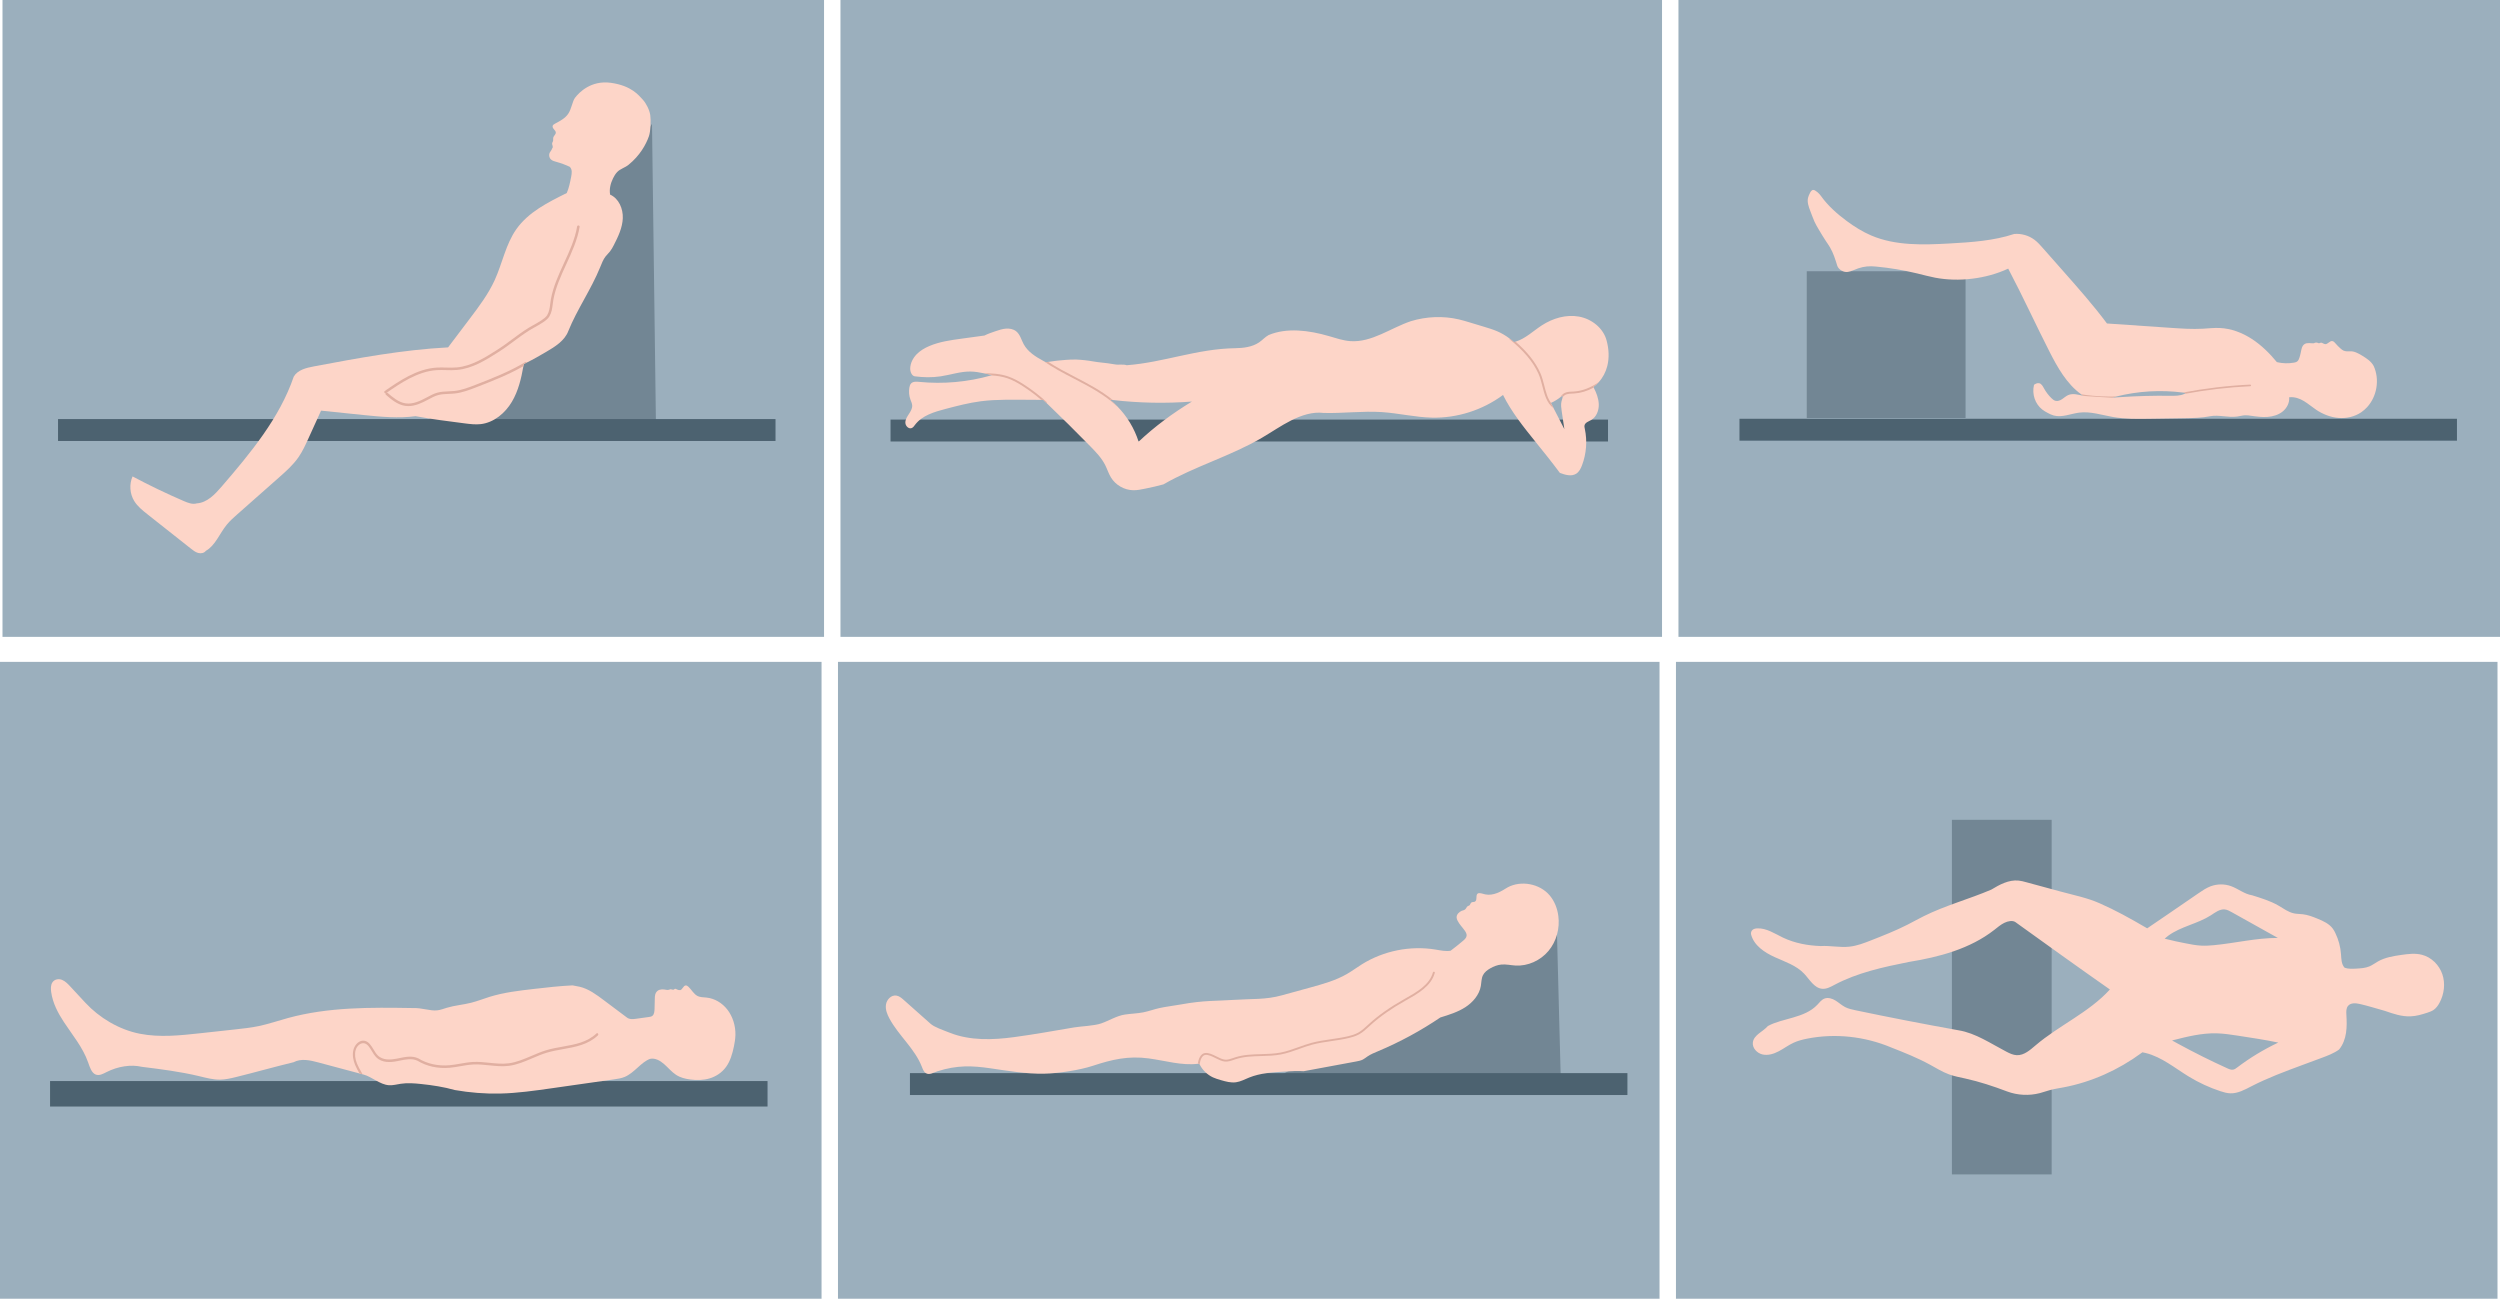 <svg width="2002" height="1040" viewBox="0 0 2002 1040" fill="none" xmlns="http://www.w3.org/2000/svg">
<path d="M659.895 0H2V510H659.895V0Z" fill="#9BAFBD"/>
<path d="M522.125 99.262L337.408 343.88L525.329 343.295L522.125 99.262Z" fill="#728694"/>
<path d="M621.033 335.592H46.474V353.135H621.033V335.592Z" fill="#4C6270"/>
<path d="M519.651 109.096C517.316 115.753 512.434 124.633 503.23 132.054C500.467 134.283 496.737 135.172 494.276 137.73C492.862 139.197 491.809 140.967 490.921 142.802C488.993 146.769 487.77 151.281 488.585 155.86C495.552 158.918 499.052 167.18 498.737 174.785C498.421 182.382 495.046 189.493 491.559 196.255C490.645 198.025 489.717 199.794 488.48 201.353C487.401 202.715 486.105 203.892 485.026 205.254C482.993 207.839 481.848 210.984 480.605 214.023C473.316 231.895 462.026 247.946 455.138 265.036C452.217 272.837 444.52 277.613 437.329 281.816C432.184 284.816 427.039 287.822 421.802 290.361C421.02 290.749 420.23 291.118 419.441 291.473C419.342 292.058 419.243 292.637 419.145 293.222C417.414 303.136 415.059 313.082 409.941 321.725C404.526 330.869 395.493 338.433 384.927 339.644C380.684 340.124 376.401 339.585 372.164 339.045C359.079 337.374 345.987 335.71 332.75 333.276C319.112 335.151 305.256 333.783 291.559 332.401C280.125 331.257 268.691 330.112 257.105 328.843C253.73 336.269 250.355 343.689 246.98 351.109C244.631 356.28 242.263 361.483 239.02 366.153C234.697 372.383 228.954 377.468 223.27 382.487C212.191 392.275 201.112 402.07 190.033 411.858C187.092 414.456 184.145 417.061 181.658 420.1C175.763 427.29 172.473 436.841 164.868 441.097C163.539 442.932 160.901 443.406 158.71 442.808C156.52 442.209 154.677 440.775 152.901 439.367C141.289 430.191 129.684 421.008 118.072 411.831C114.118 408.7 110.079 405.484 107.454 401.168C103.908 395.34 103.408 387.769 106.151 381.52C119.552 388.664 133.263 395.255 147.21 401.26C150.559 402.701 154.256 404.135 157.651 403.096C165.855 402.543 172.131 395.873 177.5 389.644C200.677 362.746 223.914 334.743 235.223 301.616C238.362 296.216 245.25 294.558 251.388 293.407C286.723 286.769 322.223 280.112 358.822 278.178C364.559 270.594 370.289 263.009 376.026 255.425C383.513 245.525 391.059 235.52 396.204 224.219C402.316 210.786 404.967 195.657 413.46 183.579C423.158 169.785 439.046 161.944 453.862 154.577C455.658 150.452 456.526 145.992 457.381 141.585C457.921 138.789 458.408 135.685 456.256 133.573C452.816 131.961 449.23 130.639 445.566 129.633C444.046 129.212 442.434 128.811 441.27 127.745C439.756 126.364 439.335 123.93 440.296 122.121C440.855 121.062 441.816 120.22 442.066 118.983C442.704 118.529 442.723 117.582 442.533 116.819C442.342 116.056 442.013 115.273 442.197 114.51C442.322 114.003 442.664 113.569 442.835 113.076C443.158 112.135 442.816 111.083 443.072 110.122C443.447 108.688 445.059 107.708 445.079 106.228C445.092 105.189 444.309 104.34 443.625 103.564C442.947 102.781 442.276 101.768 442.579 100.775C442.829 99.959 443.651 99.479 444.401 99.071C448.355 96.96 452.552 94.815 455.052 91.079C457.691 87.145 458.375 81.133 460.441 78.363C463.704 74.009 473.408 64.063 489.289 66.332C505.802 68.694 511.46 76.311 514.684 79.732C517.48 82.705 520.131 88.132 520.73 92.171C521.335 96.374 521.052 105.097 519.651 109.096Z" fill="#FDD5C8"/>
<path d="M308.724 314.943C308.401 314.943 308.085 314.792 307.888 314.502C307.566 314.042 307.684 313.404 308.145 313.088C319.546 305.201 333.73 295.387 349.592 294.367C352.171 294.203 354.776 294.268 357.302 294.334C360.085 294.406 362.967 294.485 365.756 294.235C377.585 293.183 388.243 286.434 397.651 280.468C402.704 277.264 406.566 274.389 410.296 271.607C414.059 268.805 417.954 265.904 423.072 262.661C424.099 262.01 425.487 261.246 426.954 260.431C430.993 258.194 436.526 255.135 438.151 252.432C439.829 249.636 440.21 246.597 440.612 243.374C440.763 242.157 440.921 240.901 441.151 239.624C442.967 229.547 447.388 219.936 451.664 210.641C456 201.222 460.48 191.48 462.158 181.382C462.25 180.83 462.776 180.455 463.329 180.547C463.881 180.639 464.256 181.165 464.164 181.718C462.441 192.091 457.901 201.958 453.513 211.497C449.289 220.68 444.921 230.172 443.151 239.993C442.927 241.216 442.776 242.446 442.625 243.63C442.197 247.071 441.789 250.327 439.888 253.484C437.98 256.662 432.408 259.74 427.934 262.22C426.493 263.016 425.131 263.772 424.158 264.391C419.105 267.594 415.243 270.469 411.513 273.251C407.75 276.054 403.855 278.955 398.737 282.198C389.131 288.282 378.25 295.176 365.927 296.268C363.02 296.525 360.079 296.446 357.237 296.373C354.763 296.308 352.197 296.242 349.71 296.4C334.414 297.38 320.48 307.017 309.289 314.759C309.125 314.884 308.921 314.943 308.724 314.943Z" fill="#E0AFA1"/>
<path d="M421.796 290.361C421.013 290.749 420.223 291.117 419.434 291.473C419.335 292.058 419.236 292.637 419.138 293.222C407.184 300.11 394.184 305.162 381.579 310.056C376.052 312.207 370.335 314.43 364.25 315.101C362.585 315.292 360.901 315.358 359.269 315.423C356.289 315.542 353.48 315.654 350.75 316.417C348.131 317.147 345.638 318.495 343.217 319.798L342.684 320.081C337.993 322.6 332.625 325.212 327.006 325.212C326.184 325.212 325.368 325.152 324.539 325.034C318.256 324.133 313.138 319.693 309.019 316.134C308.671 315.825 308.579 315.331 308.769 314.93C308.802 314.845 308.855 314.766 308.921 314.693C309.164 314.41 309.519 314.299 309.862 314.358C310.039 314.384 310.21 314.463 310.355 314.588C314.269 317.976 319.138 322.199 324.829 323.014C330.717 323.863 336.638 321.015 341.717 318.278L342.25 317.995C344.763 316.64 347.362 315.239 350.197 314.45C353.151 313.628 356.217 313.503 359.184 313.384C360.783 313.318 362.427 313.253 364.019 313.075C369.835 312.424 375.427 310.253 380.835 308.155C394.184 302.965 407.993 297.597 420.434 290.078C420.901 289.808 421.493 289.94 421.796 290.361Z" fill="#E0AFA1"/>
<path d="M1330.95 0H673.053V510H1330.95V0Z" fill="#9BAFBD"/>
<path d="M1287.7 336.007H713.139V353.551H1287.7V336.007Z" fill="#4C6270"/>
<path d="M1286.61 272.851C1284.05 262.793 1274.6 255.34 1264.38 253.518C1254.16 251.69 1243.49 254.86 1234.78 260.498C1227.79 265.023 1221.55 271.227 1213.65 273.608C1213.65 273.608 1213.65 273.608 1213.65 273.608C1213.2 273.746 1212.76 273.864 1212.3 273.97C1211.15 272.904 1209.94 271.897 1208.68 270.95C1205.71 268.701 1202.47 266.806 1199.05 265.326C1195.7 263.872 1192.2 262.813 1188.71 261.754C1184.75 260.557 1180.8 259.36 1176.84 258.169C1173.98 257.307 1171.13 256.446 1168.22 255.768C1155.55 252.808 1142.05 253.472 1129.9 257.176C1113.59 262.649 1098.53 274.391 1081.38 273.174C1075.5 272.759 1069.86 270.799 1064.19 269.148C1048.06 264.438 1030.26 262.215 1015.82 268.358C1013.05 269.911 1010.91 272.391 1008.27 274.18C1002.8 277.883 995.836 278.745 989.231 278.837C958.468 279.291 932.02 290.244 902.316 292.474C899.205 291.454 895.757 292.428 892.553 291.763C889.645 291.165 884.283 290.546 881.33 290.257C876.652 289.796 873.159 288.895 868.488 288.435C866.297 288.218 864.106 288.001 861.909 287.928C859.113 287.843 856.316 287.994 853.527 288.198C848.777 288.54 844.027 289.033 839.435 289.79C838.803 289.895 838.178 290.007 837.553 290.119C836.81 289.724 836.066 289.323 835.316 288.921C829.172 285.567 823.06 281.719 819.764 275.627C817.856 272.101 816.902 267.845 813.784 265.326C811.54 263.517 808.501 262.938 805.626 263.155C802.757 263.366 799.988 264.293 797.257 265.214C794.191 266.253 791.126 267.28 788.369 268.694C782.284 269.523 776.191 270.358 770.099 271.194C761.31 272.391 752.402 273.621 744.237 277.094C740.422 278.712 736.764 280.85 733.909 283.843C731.053 286.843 729.04 290.783 728.902 294.921C728.803 297.769 730.224 301.058 732.58 301.367C739.415 302.249 746.376 302.4 753.191 301.387C761.172 300.203 768.968 297.447 777.04 297.519C780.757 297.558 784.395 298.197 787.981 298.953H788.001C790.244 299.42 792.455 299.933 794.639 300.367C794.323 300.459 794.014 300.551 793.698 300.637C793.698 300.637 793.691 300.63 793.691 300.637C775.014 305.959 755.336 307.722 736.007 305.801C733.777 305.577 731.198 305.419 729.632 307.037C728.784 307.912 728.428 309.149 728.224 310.34C727.665 313.55 727.955 316.898 729.066 319.963C729.619 321.489 730.369 322.976 730.481 324.588C730.659 327.14 729.205 329.488 727.79 331.626C726.382 333.764 724.902 336.086 725.014 338.638C725.126 341.197 727.711 343.75 730.086 342.802C731.27 342.329 732.02 341.184 732.784 340.165C738.468 332.646 748.277 329.804 757.395 327.416C766.645 324.989 775.922 322.562 785.402 321.332C792.007 320.47 798.672 320.2 805.336 320.115C814.955 319.983 824.58 320.24 833.797 320.213H833.803C834.349 320.213 834.895 320.213 835.441 320.207C836.356 321.082 837.277 321.956 838.178 322.831C850.001 334.165 861.632 345.677 873.093 357.373C877.619 361.997 882.198 366.746 885.093 372.542C886.705 375.765 887.77 379.265 889.645 382.336C893.362 388.441 900.31 392.434 907.455 392.578C910.678 392.644 913.862 391.973 917.02 391.315C922.093 390.25 927.172 389.191 931.672 387.895C956.862 373.364 985.382 365.306 1010.48 350.617C1018.37 346.006 1025.89 340.743 1034.05 336.639C1042.22 332.534 1051.21 329.58 1059.94 330.686C1075.51 331.126 1091.11 328.982 1106.65 330.008C1120.05 330.896 1133.25 334.139 1146.68 334.442C1166.86 334.902 1187.13 328.475 1203.63 316.293C1210.46 330.001 1220.15 342.046 1229.76 353.972C1236.34 362.129 1242.91 370.279 1249.15 378.699C1253.38 380.271 1258.35 381.777 1262.17 379.383C1264.55 377.903 1265.88 375.226 1266.87 372.614C1270.4 363.339 1271.19 353.038 1269.11 343.342C1268.92 342.441 1268.69 341.5 1268.9 340.592C1269.43 338.316 1272.16 337.52 1274.19 336.362C1278.45 333.942 1280.43 328.692 1280.3 323.798C1280.17 319.121 1278.45 314.668 1276.24 310.386L1275.94 309.8C1277.49 308.741 1278.9 307.504 1280.17 306.136C1283.53 302.505 1285.91 297.927 1287.12 293.105C1288.78 286.474 1288.38 279.423 1286.61 272.851ZM911.803 353.689C908.395 343.019 902.415 333.185 894.764 325.443C892.856 323.502 890.83 321.7 888.718 320.042C889.514 320.141 890.316 320.233 891.112 320.325H891.119C912.172 322.759 933.455 323.187 954.494 321.568C939.198 330.824 924.757 341.487 911.803 353.689ZM1244.11 326.883L1241.93 322.667C1241.97 322.647 1242.01 322.634 1242.05 322.621C1244.65 321.503 1247.28 319.865 1249.74 317.95C1250.31 317.516 1250.86 317.062 1251.41 316.595C1251.48 317.181 1251.43 317.766 1251.32 318.339C1251.32 318.339 1251.31 318.339 1251.31 318.345C1251.1 319.411 1250.68 320.463 1250.43 321.529C1249.85 324.009 1250.22 326.607 1250.59 329.133C1251.31 333.968 1252.03 338.803 1252.74 343.638L1244.11 326.883Z" fill="#FDD5C8"/>
<path d="M1244.11 326.883C1244.06 326.864 1244.01 326.831 1243.96 326.798C1238.59 322.706 1236.83 315.852 1235.13 309.221C1234.26 305.827 1233.36 302.314 1231.99 299.262C1227.74 289.803 1220.21 280.811 1208.96 271.759C1208.71 271.562 1208.61 271.24 1208.69 270.95C1209.95 271.897 1211.16 272.904 1212.31 273.97C1212.76 273.858 1213.21 273.739 1213.65 273.608C1213.66 273.608 1213.66 273.608 1213.66 273.608C1223.09 281.784 1229.58 290 1233.45 298.611C1234.87 301.788 1235.8 305.367 1236.68 308.827C1238 313.984 1239.26 318.917 1242.05 322.621C1242.02 322.641 1241.98 322.654 1241.94 322.667L1244.11 326.883Z" fill="#E0AFA1"/>
<path d="M1275.94 309.8L1276.24 310.386C1270.93 313.234 1265.78 314.786 1260.57 315.102C1260.1 315.128 1259.62 315.148 1259.16 315.168C1257.62 315.227 1256.17 315.286 1254.78 315.688C1253.47 316.069 1251.95 316.951 1251.32 318.339C1251.43 317.76 1251.48 317.181 1251.41 316.595C1250.86 317.056 1250.31 317.516 1249.74 317.95C1250.55 315.924 1252.58 314.675 1254.34 314.161C1255.91 313.708 1257.53 313.648 1259.09 313.583C1259.55 313.563 1260.02 313.543 1260.47 313.517C1267.66 313.076 1274.28 310.083 1280.16 306.136C1278.89 307.511 1277.48 308.741 1275.94 309.8Z" fill="#E0AFA1"/>
<path d="M894.763 325.443C894.599 325.423 894.441 325.351 894.309 325.232C884.46 315.931 872.125 309.511 860.191 303.301C851.789 298.933 843.171 294.447 835.322 288.921C836.072 289.329 836.816 289.73 837.559 290.119C838.184 290 838.809 289.895 839.441 289.79C846.322 294.296 853.704 298.137 860.921 301.893C871.289 307.287 881.954 312.839 891.112 320.325C890.316 320.233 889.513 320.141 888.717 320.042C890.829 321.7 892.855 323.509 894.763 325.443Z" fill="#E0AFA1"/>
<path d="M838.184 322.825C837.276 321.95 836.362 321.068 835.447 320.2C834.901 320.207 834.355 320.207 833.809 320.207H833.803C829.211 316.28 824.342 312.642 819.283 309.373C815.961 307.228 811.526 304.551 806.704 302.913C802.493 301.492 798.086 300.861 793.697 300.637C794.013 300.545 794.322 300.459 794.638 300.367C792.461 299.926 790.243 299.42 788 298.953C794.336 298.874 800.954 299.295 807.217 301.413C812.211 303.104 816.75 305.847 820.151 308.044C826.467 312.129 832.487 316.773 838.046 321.845C838.322 322.088 838.375 322.509 838.184 322.825Z" fill="#E0AFA1"/>
<path d="M2002 0H1344.11V510H2002V0Z" fill="#9BAFBD"/>
<path d="M1574.03 217.206H1446.84V334.736H1574.03V217.206Z" fill="#728694"/>
<path d="M1967.53 335.348H1392.97V352.891H1967.53V335.348Z" fill="#4C6270"/>
<path d="M1900.89 293.176C1898.92 289.4 1895.15 286.959 1891.51 284.749C1888.51 282.934 1885.24 281.092 1881.74 281.329C1880.23 281.388 1878.3 281.506 1876.61 280.723C1875.78 280.335 1875.05 279.743 1874.36 279.138C1872.9 277.862 1871.54 276.487 1870.28 275.014C1869.56 274.172 1868.75 273.231 1867.64 273.119C1865.54 272.902 1864.07 275.79 1861.96 275.586C1860.66 275.461 1859.53 274.132 1858.27 274.481C1857.86 274.599 1857.48 274.895 1857.05 274.895C1856.7 274.895 1856.39 274.711 1856.08 274.58C1855.08 274.159 1853.87 274.29 1852.98 274.902C1850.53 275.033 1847.65 274.139 1845.47 275.553C1843.37 276.921 1842.96 279.75 1842.48 282.217C1842.2 283.624 1841.85 285.012 1841.4 286.381C1841.01 287.578 1840.5 288.834 1839.46 289.564C1838.77 290.045 1837.93 290.235 1837.1 290.387C1832.55 291.209 1827.84 291.077 1823.34 290.005C1817.54 282.967 1810.96 276.428 1803.28 271.435C1795.59 266.442 1786.72 263.048 1777.56 262.654C1772.99 262.456 1768.43 263.002 1763.87 263.252C1755.47 263.699 1747.05 263.127 1738.64 262.555C1721.51 261.384 1704.38 260.213 1687.26 259.042C1676.65 244.801 1664.6 231.138 1652.58 217.528C1647.03 211.239 1641.47 204.944 1635.91 198.649C1633.86 196.32 1631.79 193.979 1629.32 192.097C1624.69 188.578 1618.73 186.861 1612.94 187.368C1596.63 192.788 1578.84 193.998 1561.3 194.972C1540.07 196.149 1517.97 196.912 1498.42 188.552C1491.39 185.546 1484.89 181.434 1478.74 176.895C1471.05 171.199 1463.8 164.733 1458.22 156.944C1457.22 155.517 1455.64 153.938 1453.81 152.734C1453.3 152.405 1452.75 152.09 1452.14 152.083C1450.82 152.063 1449.96 153.438 1449.38 154.629C1448.78 155.865 1448.16 157.115 1447.86 158.464C1447.07 161.911 1448.35 165.463 1449.61 168.771C1450.18 170.278 1450.75 171.778 1451.32 173.277C1451.86 174.692 1452.39 176.113 1453.03 177.487C1454.03 179.684 1455.26 181.763 1456.49 183.835C1458.34 186.947 1460.18 190.058 1462.18 193.064C1463.3 194.735 1464.46 196.373 1465.48 198.11C1468.18 202.714 1469.76 207.865 1471.33 212.963C1472.55 216.147 1476.61 218.245 1479.69 217.745C1482.77 217.239 1485.02 215.936 1487.97 214.93C1492.89 213.259 1496.99 212.963 1502.17 213.443C1513.37 214.489 1524.49 216.344 1535.43 219.002C1540.14 220.146 1544.83 221.442 1549.59 222.356C1568.49 226.001 1590.76 223.304 1608.17 215.101C1620.48 238.525 1630.36 260.279 1641.2 281.533C1647.7 294.274 1654.99 307.332 1666.5 315.686H1666.51C1667.12 316.133 1667.75 316.567 1668.39 316.988C1666.35 316.534 1664.23 315.962 1662.14 315.725C1660.08 315.488 1658.05 315.574 1656.17 316.403C1654.41 317.179 1652.98 318.528 1651.39 319.593C1649.8 320.665 1647.84 321.474 1645.98 320.975C1644.77 320.652 1643.78 319.81 1642.88 318.935C1640.47 316.607 1638.41 313.903 1636.8 310.956C1635.88 309.279 1634.87 307.319 1633.01 306.891C1631.55 306.555 1630.07 307.305 1628.83 308.141C1627.04 315.725 1629.77 323.527 1635.4 327.921C1636.76 328.98 1638.26 329.842 1639.78 330.657C1641.34 331.486 1642.95 332.276 1644.64 332.736C1651.3 334.552 1658.16 331.296 1665.01 330.427C1674.21 329.263 1683.33 332.447 1692.47 333.999C1701.94 335.611 1711.61 335.466 1721.2 335.321C1730.43 335.183 1739.66 335.045 1748.89 334.9C1756.01 334.788 1763.18 334.677 1770.17 333.282C1776.82 332.019 1784.39 334.604 1791.62 333.552C1793.68 333.256 1795.7 332.664 1797.78 332.565C1799.45 332.486 1801.13 332.736 1802.8 332.973C1807.11 333.598 1811.47 334.177 1815.82 333.861C1820.17 333.545 1824.56 332.269 1827.95 329.539C1831.35 326.803 1833.61 322.461 1833.16 318.126C1837.59 317.666 1841.6 319.139 1845.04 321.218C1848.48 323.297 1851.53 325.961 1854.87 328.191C1860.17 331.73 1866.29 334.144 1872.64 334.67C1878.99 335.19 1885.58 333.736 1890.85 330.158C1892.58 328.98 1894.17 327.579 1895.59 326.04C1903.53 317.39 1905.72 303.885 1900.89 293.176ZM1737.78 316.949C1724.35 316.778 1710.91 317.153 1697.25 318.06C1695.16 318.199 1693.07 318.35 1690.96 318.514C1692.24 318.153 1693.53 317.817 1694.82 317.495C1694.83 317.495 1694.83 317.495 1694.83 317.488C1712.16 313.16 1730.32 312.081 1748.04 314.35C1748.91 314.456 1749.78 314.581 1750.64 314.706C1750.18 314.995 1749.7 315.245 1749.22 315.462C1745.74 317.034 1741.65 317.001 1737.78 316.949Z" fill="#FDD5C8"/>
<path d="M1691.31 318.495C1691.31 318.495 1668.18 317.186 1668.38 316.988C1667.74 316.567 1667.11 316.133 1666.49 315.686C1667.75 315.949 1669.03 316.133 1670.28 316.291C1678.39 317.33 1686.64 317.732 1694.82 317.495C1693.53 317.817 1691.31 318.495 1691.31 318.495Z" fill="#E0AFA1"/>
<path d="M1802.03 309.292C1784.36 310.14 1766.62 312.213 1749.22 315.469C1749.7 315.252 1750.18 315.002 1750.64 314.712C1749.78 314.587 1748.91 314.462 1748.04 314.357C1765.8 310.982 1783.93 308.838 1801.97 307.976C1802.33 307.963 1802.63 308.239 1802.66 308.601C1802.66 308.97 1802.39 309.279 1802.03 309.292Z" fill="#E0AFA1"/>
<path d="M2000 530H1342.11V1040H2000V530Z" fill="#9BAFBD"/>
<path d="M1642.97 656.508H1563.09V940.463H1642.97V656.508Z" fill="#728694"/>
<path d="M1955.84 780.208C1953.32 772.755 1947.09 766.526 1939.46 764.579C1934.13 763.217 1928.53 763.908 1923.09 764.684C1916.62 765.605 1910.01 766.684 1904.32 769.894C1902 771.203 1899.86 772.854 1897.41 773.887C1894.2 775.229 1890.66 775.446 1887.2 775.65C1883.84 775.841 1880.38 776.018 1877.55 774.939C1874.91 772.124 1874.95 767.835 1874.66 763.994C1874.24 758.165 1872.7 752.423 1870.14 747.167C1869.53 745.904 1868.86 744.654 1868.01 743.529C1865.11 739.681 1860.48 737.589 1856.03 735.747C1852.15 734.142 1848.18 732.603 1844.02 732.123C1841.72 731.86 1839.38 731.919 1837.11 731.458C1832.51 730.518 1828.65 727.538 1824.59 725.196C1817.79 721.276 1810.16 719.059 1803.45 716.928C1797.37 716.026 1792.39 711.705 1786.61 709.626C1781.37 707.738 1775.46 707.791 1770.25 709.751C1766.71 711.093 1763.55 713.25 1760.43 715.395C1752.42 720.887 1744.4 726.387 1736.39 731.886C1730.24 736.103 1727.53 737.925 1721.89 741.766C1721.14 742.279 1720.34 742.819 1719.47 743.411C1719.11 743.2 1718.74 742.983 1718.39 742.779C1705.06 735.011 1694.38 729.09 1681.33 723.321C1671.45 718.96 1660.75 716.822 1650.34 714C1641.07 711.487 1631.81 708.975 1622.55 706.462C1620.55 705.922 1618.55 705.376 1616.49 705.166C1608.63 704.363 1601.18 708.442 1594.62 712.415C1576.79 720.039 1557.87 725.058 1540.51 733.695C1536.09 735.892 1531.8 738.319 1527.39 740.549C1518.12 745.253 1508.45 749.068 1498.78 752.87C1492.99 755.153 1487.12 757.455 1480.93 758.106C1473.27 758.909 1465.51 757.133 1458.02 757.6C1447.68 757.231 1437.28 755.33 1427.93 750.89C1421.25 747.713 1414.69 743.154 1407.3 743.437C1405.98 743.483 1404.61 743.72 1403.57 744.529C1402.53 745.338 1401.89 746.871 1402.28 748.351C1404.55 757.119 1413 762.757 1421.25 766.487C1429.5 770.216 1438.54 773.124 1444.75 779.715C1449.22 784.458 1452.86 791.385 1459.36 791.825C1462.86 792.062 1466.12 790.214 1469.23 788.569C1487.5 778.88 1508.03 774.459 1528.57 770.335C1552.87 766.414 1577.58 759.862 1596.97 744.7C1599.57 742.667 1602.09 740.47 1605.06 739.017C1608.03 737.563 1611.58 736.925 1613.84 738.352C1638.99 756.448 1664.13 774.551 1689.6 792.378C1672.89 810.783 1649.04 820.973 1630.11 837.095C1625.68 840.865 1620.85 845.219 1615.04 844.989C1612.11 844.871 1609.36 843.568 1606.76 842.207C1594.21 835.675 1582.05 827.294 1568.5 825.077C1540.89 820.131 1513.36 814.776 1485.89 809.02C1483.05 808.422 1480.17 807.81 1477.59 806.481C1474.82 805.047 1472.51 802.85 1469.85 801.219C1467.18 799.587 1463.84 798.535 1460.94 799.699C1458.59 800.64 1457.03 802.817 1455.29 804.652C1445.02 815.473 1427.61 815.164 1415.72 821.644C1411.76 826.222 1404.52 828.676 1403.7 834.675C1403.07 839.174 1406.98 843.384 1411.4 844.404C1415.83 845.423 1420.47 843.95 1424.49 841.825C1428.5 839.707 1432.16 836.924 1436.28 835.03C1439.8 833.405 1443.58 832.458 1447.38 831.708C1469.65 827.34 1493.24 829.925 1514.29 838.733C1524.85 842.904 1535.45 847.088 1545.41 852.534C1550.49 855.304 1555.43 858.415 1560.86 860.382C1565.11 861.914 1569.57 862.737 1573.97 863.717C1585.16 866.203 1596.11 869.795 1607.3 874.031C1615.64 877.149 1624.96 877.616 1633.59 875.347C1636.26 874.643 1638.86 873.689 1641.52 872.966C1645.07 872.005 1648.72 871.459 1652.32 870.782C1674.95 866.532 1696.42 856.803 1714.99 843.154C1715.21 843.003 1715.42 842.838 1715.64 842.68C1716.55 842.845 1717.45 843.035 1718.34 843.259C1731.05 846.417 1741.68 855.35 1752.97 862.23C1760.88 867.052 1769.36 870.959 1778.15 873.847C1780.7 874.682 1783.31 875.439 1785.98 875.531C1792.03 875.748 1797.62 872.624 1802.99 869.854C1815.99 863.158 1829.74 858.06 1843.45 852.981C1848.58 851.08 1853.71 849.179 1858.84 847.278C1863.88 845.403 1869 843.496 1873.11 840.477C1876.24 836.734 1877.95 831.965 1878.69 827.143C1879.43 822.315 1879.26 817.407 1878.98 812.533C1878.84 810.093 1878.75 807.382 1880.32 805.501C1882.49 802.876 1886.57 803.258 1889.89 804.021C1896.44 805.521 1902.87 807.58 1909.78 809.5C1916.43 811.823 1923.28 814.171 1930.33 813.901C1935.01 813.717 1939.57 812.382 1944.01 810.902C1945.62 810.362 1947.24 809.79 1948.66 808.856C1950.8 807.448 1952.34 805.297 1953.56 803.047C1957.31 796.114 1958.36 787.661 1955.84 780.208ZM1770.61 732.886C1774.01 730.682 1777.55 727.867 1781.58 728.275C1783.59 728.485 1785.41 729.485 1787.18 730.472C1799.49 737.346 1811.8 744.22 1824.11 751.094C1806.96 751.054 1790.1 755.258 1773.02 756.889C1769.62 757.212 1766.22 757.435 1762.81 757.264C1758.44 757.054 1754.12 756.192 1749.83 755.337C1744.84 754.337 1739.84 753.344 1734.78 752.008C1734.34 751.903 1733.91 751.778 1733.47 751.66C1734.38 750.824 1735.32 750.055 1736.31 749.331C1746.41 741.891 1759.94 739.786 1770.61 732.886ZM1791.62 854.771C1790.61 855.534 1789.56 856.336 1788.32 856.567C1786.73 856.863 1785.13 856.192 1783.66 855.521C1770.24 849.456 1757.07 842.858 1743.88 835.668C1742.38 834.859 1740.89 834.037 1739.39 833.201C1739.62 833.142 1739.86 833.083 1740.08 833.03C1751.58 830.083 1763.26 827.182 1775.12 827.485C1780.64 827.63 1786.12 828.458 1791.57 829.287C1802.74 830.984 1813.91 832.688 1824.45 834.898C1812.86 840.358 1801.84 847.035 1791.62 854.771Z" fill="#FDD5C8"/>
<path d="M657.895 530H0V1040H657.895V530Z" fill="#9BAFBD"/>
<path d="M614.645 865.709H40.086V886.112H614.645V865.709Z" fill="#4C6270"/>
<path d="M588.928 828.806C588.849 831.889 588.349 834.941 587.73 837.94C586.526 843.8 584.803 849.675 581.487 854.303C578.151 858.962 573.369 862.03 568.323 863.56C563.276 865.082 557.974 865.143 552.796 864.462C548.855 863.95 544.882 862.986 541.415 860.744C537.875 858.457 535.04 854.946 531.803 852.115C528.566 849.285 524.546 847.051 520.566 847.938C513.382 850.555 507.994 859.138 500.323 862.359C497.599 863.506 494.691 863.927 491.816 864.34C475.092 866.727 458.375 869.106 441.651 871.5C427.994 873.443 414.309 875.402 400.546 875.715C388.415 875.991 376.27 874.996 364.27 872.916C355.342 870.383 346.27 869.029 337.171 868.066C331.79 867.499 326.362 867.071 321.007 867.874C317.836 868.349 314.671 869.259 311.48 869.045C304.23 868.555 298.165 862.443 291.099 860.492C290.855 860.423 290.619 860.362 290.375 860.301C289.553 860.071 288.73 859.849 287.895 859.628C277.619 856.835 266.316 853.837 255.02 850.83C248.428 849.071 241.27 847.38 235.105 850.624C219.941 854.273 204.533 858.687 189.013 862.496C184.776 863.537 180.5 864.539 176.171 864.585C170.5 864.646 164.921 863.093 159.369 861.762C144.29 858.159 128.954 856.231 113.645 854.318C104.816 852.276 94.48 853.882 85.276 858.541C82.52 859.941 79.48 861.64 76.638 860.492C73.296 859.146 71.941 854.647 70.599 850.838C66.283 838.613 58.053 828.944 51.158 818.44C46.447 811.257 42.204 803.286 40.974 794.366C40.619 791.788 40.572 788.927 41.895 786.808C43.553 784.145 46.921 783.595 49.605 784.643C52.29 785.698 54.447 787.993 56.52 790.227C60.474 794.488 64.421 798.749 68.375 803.01C79.369 814.86 95.138 824.53 112.007 827.827C127.895 830.933 144.151 829.188 160.198 827.437C169.625 826.411 179.053 825.379 188.48 824.346C194.783 823.665 201.092 822.969 207.323 821.661C215.171 820.001 222.842 817.354 230.612 815.235C263.013 806.384 296.678 806.697 329.961 807.241C338.342 806.912 344.342 809.803 350.303 809.069C352.855 808.755 355.309 807.784 357.796 807.034C364.171 805.114 370.809 804.64 377.25 803.018C382.211 801.771 387.02 799.851 391.921 798.321C403.48 794.718 415.454 793.333 427.369 791.964C437.737 790.77 448.119 789.577 458.533 789.087C460.592 789.569 462.375 789.776 464.132 790.181C471.257 791.803 477.553 796.477 483.658 801.052C489.717 805.596 495.776 810.14 501.836 814.684C504.007 816.459 506.73 816.191 509.191 815.854C512.678 815.373 516.165 814.891 519.651 814.409C520.651 814.271 521.711 814.11 522.52 813.414C523.934 812.19 524.112 809.849 524.165 807.799C524.23 805.037 524.303 802.291 524.375 799.529C524.401 798.405 524.434 797.265 524.75 796.209C525.27 794.473 526.573 793.088 528.105 792.652C529.191 792.316 530.513 792.186 531.803 792.354C533.191 792.537 534.625 793.042 535.948 792.522C536.204 792.423 536.448 792.285 536.711 792.224C537.711 792.01 538.803 792.951 539.698 792.384C539.908 792.254 540.079 792.048 540.296 791.933C540.915 791.596 541.612 792.078 542.237 792.4C543.013 792.798 543.875 792.966 544.724 792.882C546.467 792.56 547.145 789.424 548.994 789.156C549.888 789.026 550.737 789.646 551.428 790.319C553.796 792.614 555.52 795.888 558.303 797.433C560.645 798.734 563.349 798.589 565.928 798.872C572.237 799.568 578.29 803.079 582.526 808.556C586.75 814.041 589.112 821.439 588.928 828.806Z" fill="#FDD5C8"/>
<path d="M478.776 829.15C470.967 836.578 460.756 838.399 450.894 840.158C446.546 840.931 442.059 841.727 437.848 842.997C433.908 844.182 429.987 845.865 426.19 847.487C420.21 850.05 414.019 852.697 407.539 853.523C402.25 854.204 396.894 853.645 391.717 853.11C387.552 852.674 383.243 852.23 379.039 852.437C375.625 852.605 372.158 853.209 368.809 853.798C365.98 854.296 363.059 854.801 360.151 855.061C350.658 855.894 341.684 853.928 334.204 849.384C329.763 847.365 324.723 848.397 319.842 849.407C319.237 849.53 318.631 849.66 318.026 849.774C313.065 850.754 305.927 851.48 301.171 846.516C299.822 845.116 298.75 843.333 297.71 841.612C296 838.789 294.381 836.112 291.815 835.492C289.394 834.911 286.039 836.785 284.829 840.832C283.908 843.922 284.283 847.801 285.894 851.771C286.848 854.12 288.118 856.353 289.355 858.511C289.69 859.1 290.033 859.689 290.368 860.301C289.546 860.071 288.723 859.849 287.888 859.628C286.625 857.417 285.315 855.114 284.309 852.636C283.033 849.484 281.796 844.756 283.171 840.158C284.355 836.196 288.138 832.516 292.171 833.488C295.421 834.276 297.315 837.404 299.144 840.441C300.125 842.071 301.138 843.746 302.335 844.993C306.533 849.369 313.131 848.665 317.73 847.763C318.329 847.648 318.927 847.525 319.533 847.395C324.671 846.34 329.98 845.238 334.888 847.502C334.921 847.51 334.947 847.525 334.973 847.548C342.177 851.947 350.842 853.837 360.019 853.033C362.868 852.781 365.756 852.276 368.546 851.786C371.94 851.19 375.454 850.578 378.96 850.402C383.283 850.188 387.644 850.647 391.868 851.075C396.96 851.61 402.23 852.154 407.348 851.496C413.612 850.692 419.697 848.091 425.579 845.575C429.414 843.93 433.381 842.239 437.401 841.023C441.697 839.73 446.23 838.919 450.618 838.139C460.697 836.341 470.217 834.65 477.658 827.574C478.033 827.222 478.585 827.284 478.894 827.72C479.204 828.156 479.151 828.798 478.776 829.15Z" fill="#E0AFA1"/>
<path d="M1328.95 530H671.053V1040H1328.95V530Z" fill="#9BAFBD"/>
<path d="M1246.74 744.259L1019.11 864.421L1249.82 862.664L1246.74 744.259Z" fill="#728694"/>
<path d="M1303.24 859.356H728.685V876.899H1303.24V859.356Z" fill="#4C6270"/>
<path d="M1240.01 761.527C1233.59 769.19 1223.55 773.795 1213.57 773.203C1209.78 772.979 1206.03 772.045 1202.25 772.413C1199.13 772.716 1196.14 773.893 1193.41 775.446C1191.05 776.788 1188.77 778.511 1187.56 780.939C1186.24 783.583 1186.37 786.675 1185.86 789.582C1184.61 796.7 1179.49 802.659 1173.42 806.58C1167.36 810.494 1160.35 812.665 1153.44 814.789C1137.82 825.347 1121.09 834.451 1103.62 841.786C1100.65 843.029 1097.64 844.239 1094.99 846.061C1093.78 846.884 1092.66 847.831 1091.36 848.502C1089.71 849.344 1087.85 849.699 1086.03 850.034C1072.01 852.633 1058 855.231 1043.98 857.823C1039.03 857.507 1033.84 857.816 1028.63 858.125C1019.03 858.691 1009.22 859.303 1000.3 862.914C996.816 864.322 993.448 866.197 989.73 866.69C985.665 867.236 981.592 866.098 977.658 864.954C975.533 864.335 973.395 863.71 971.382 862.783C966.869 860.691 963.086 857.06 960.796 852.639C960.645 852.343 960.5 852.047 960.362 851.751C960.007 851.804 959.645 851.85 959.296 851.883C946.059 853.429 933.349 849.39 919.829 847.568C903.487 845.371 890.461 848.443 875.171 853.481C864.823 856.889 847.796 859.586 836.086 859.796C821.573 860.059 807.323 857.547 792.954 855.468C778.592 853.389 766.461 852.824 750.652 857.902C747.559 858.895 744.237 861.099 741.467 859.388C739.698 858.296 738.961 856.152 738.204 854.218C732.573 839.812 719.777 829.425 712.369 815.842C710.448 812.316 708.855 808.33 709.5 804.35C710.138 800.377 713.75 796.673 717.737 797.239C720.066 797.568 721.967 799.199 723.724 800.758C730.875 807.113 738.027 813.467 745.178 819.815C748.296 822.584 754.612 824.663 760.592 827.031C776.77 833.445 794.862 832.872 812.105 830.524C829.355 828.176 842.855 825.676 860.02 822.782C865.902 821.788 876.092 821.551 881.895 819.532C888.375 817.269 894.138 813.46 900.928 812.441C905.796 811.711 910.757 811.632 915.586 810.671C920.013 809.79 924.263 808.191 928.671 807.218C933.29 806.192 940.783 805.244 945.441 804.396C964.487 800.916 974.415 801.653 988.908 800.66C1002.49 799.732 1013.51 800.706 1026.62 797.029C1033.83 795.081 1041.83 792.865 1049.84 790.648C1059.7 787.911 1069.68 785.129 1078.55 780.018C1082.72 777.617 1086.57 774.729 1090.65 772.19C1108.04 761.356 1129.41 757.087 1149.62 760.422C1153.61 761.079 1157.66 762.02 1161.65 761.343C1164.92 758.836 1168.4 756.139 1171.74 753.284C1172.96 752.238 1174.25 751.022 1174.46 749.423C1174.65 748.002 1173.92 746.621 1173.11 745.437C1171.22 742.674 1168.74 740.312 1167.24 737.326C1166.82 736.484 1166.47 735.583 1166.45 734.642C1166.39 732.274 1168.4 730.32 1170.56 729.353C1171.53 729.097 1172.75 728.84 1173.55 727.992C1174.27 727.222 1174.57 726.038 1175.51 725.564C1175.86 725.387 1176.26 725.334 1176.59 725.124C1177.42 724.591 1177.47 723.308 1178.27 722.729C1179.06 722.144 1180.22 722.493 1181.1 722.045C1183.34 720.887 1181.34 716.375 1183.65 715.382C1184.02 715.224 1184.43 715.204 1184.83 715.224C1186.38 715.296 1187.86 715.901 1189.38 716.224C1192.53 716.888 1195.84 716.322 1198.84 715.165C1201.84 714.013 1204.59 712.303 1207.32 710.606C1218.05 704.824 1233.08 707.58 1241.07 717.138C1244.91 721.736 1247.14 727.558 1247.91 733.498C1249.22 743.398 1246.43 753.87 1240.01 761.527Z" fill="#FDD5C8"/>
<path d="M1148.98 779.09C1146.14 789.674 1135.52 795.66 1126.15 800.936L1125.42 801.344C1114.09 807.738 1104.93 814.171 1097.41 821.032C1096.99 821.413 1096.57 821.801 1096.14 822.19C1093.76 824.393 1091.3 826.669 1088.39 828.281C1085.62 829.807 1082.57 830.656 1080.21 831.228C1075.61 832.339 1070.84 833.03 1066.24 833.701C1061.07 834.451 1055.72 835.227 1050.61 836.609C1047.13 837.549 1043.66 838.799 1040.31 840.009C1035.64 841.693 1030.8 843.437 1025.81 844.39C1020.59 845.39 1015.18 845.542 1009.95 845.686C1003.15 845.871 996.125 846.061 989.625 848.166C989.125 848.331 988.618 848.502 988.118 848.679C985.77 849.495 983.342 850.337 980.789 850.094C978.46 849.877 975.941 848.614 973.5 847.39C970.638 845.956 967.684 844.469 965.21 844.772C962.467 845.107 960.842 849.337 960.796 852.626C960.645 852.33 960.5 852.034 960.362 851.738C960.006 851.791 959.645 851.837 959.296 851.87C959.559 848.094 961.526 843.673 965.02 843.252C967.947 842.891 971.118 844.483 974.184 846.015C976.599 847.226 978.881 848.37 980.927 848.568C983.151 848.778 985.316 848.028 987.612 847.232C988.125 847.055 988.638 846.877 989.151 846.712C995.855 844.542 1003 844.344 1009.9 844.16C1015.07 844.015 1020.41 843.871 1025.51 842.897C1030.38 841.963 1035.16 840.24 1039.78 838.575C1043.16 837.358 1046.66 836.096 1050.2 835.142C1055.39 833.734 1060.79 832.951 1066.01 832.195C1070.57 831.537 1075.3 830.846 1079.84 829.748C1082.1 829.202 1085.03 828.386 1087.62 826.945C1090.37 825.419 1092.77 823.209 1095.09 821.065C1095.51 820.67 1095.93 820.288 1096.36 819.9C1103.96 812.967 1113.22 806.461 1124.65 800.015L1125.37 799.607C1134.48 794.476 1144.8 788.661 1147.47 778.702C1147.59 778.294 1148.01 778.044 1148.41 778.156C1148.85 778.261 1149.09 778.682 1148.98 779.09Z" fill="#E0AFA1"/>
</svg>
